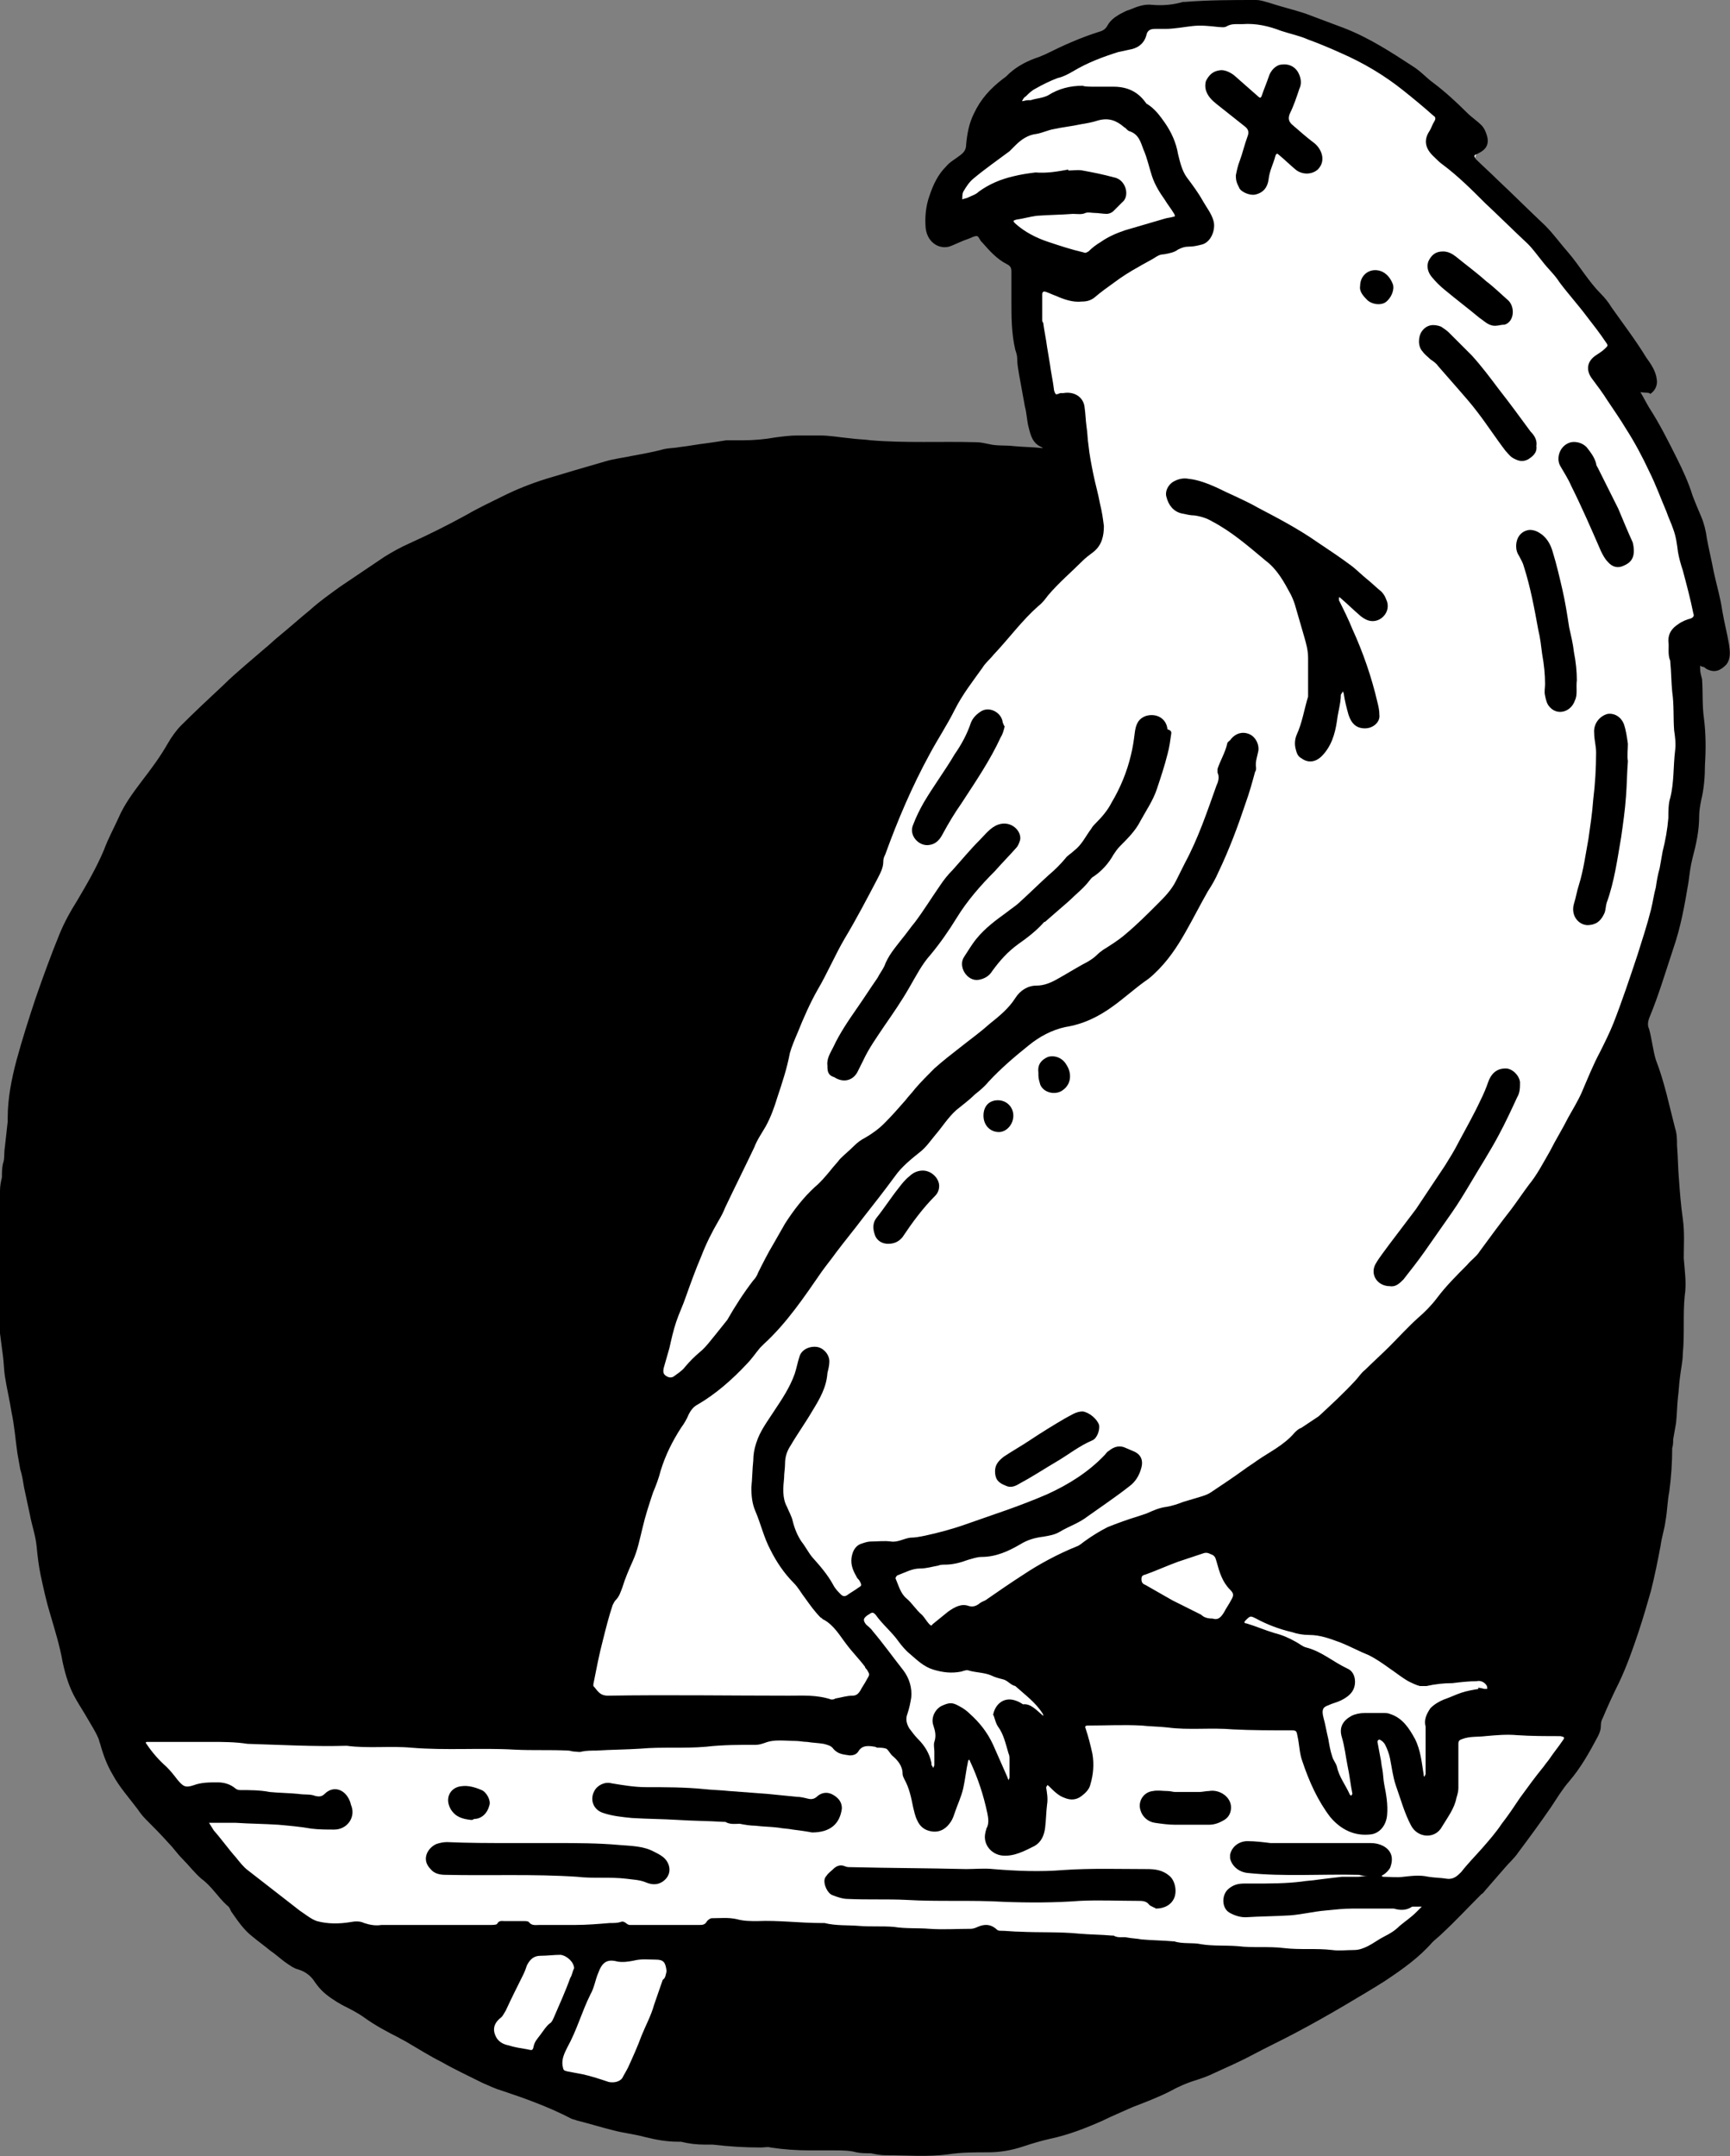 <?xml version="1.0" encoding="utf-8"?>
<!-- Generator: Adobe Illustrator 28.0.0, SVG Export Plug-In . SVG Version: 6.00 Build 0)  -->
<svg version="1.1" id="Layer_1" xmlns="http://www.w3.org/2000/svg" xmlns:xlink="http://www.w3.org/1999/xlink" x="0px" y="0px"
	 viewBox="0 0 179.6 223.8" style="enable-background:new 0 0 179.6 223.8;" xml:space="preserve">
<rect x="0" y="0" width="179.6" height="223.8" fill="#808080" stroke="none"/>
<style type="text/css">
	.st0{fill:#FFFFFF;}
</style>
<g>
	<g id="A13aRg_00000098181714207879909720000012674423816006437760_">
		<path class="st0" d="M95.6,221.5c-0.5,0-0.9,0-1.4,0s-1,0-1.5,0c-0.3,0-0.6,0-0.9,0l0,0c-0.2,0-0.4,0-0.7-0.1H91
			c-0.2,0-0.3,0-0.5-0.1c-0.2,0-0.4,0-0.6,0c-0.3,0-0.5,0-0.7-0.1c-0.8-0.2-1.6-0.2-2.3-0.2h-0.2c-0.4,0-0.8,0-1.3,0s-0.9,0-1.4,0
			h-0.4c-1.2,0-2.3-0.1-3.3-0.3l-0.5-0.1h-0.9c-0.2,0-0.4,0-0.5,0c-1.3,0-2.6-0.1-4.1-0.3H74h-0.8c-0.6,0-1.3-0.1-1.9-0.2l-0.5-0.1
			h-0.6c-1,0-1.9-0.2-2.9-0.5c-0.5-0.1-1.1-0.2-1.7-0.4c-0.6-0.1-1.1-0.2-1.6-0.4c-0.9-0.2-1.7-0.5-2.6-0.7l-1.1-0.3
			c-0.1,0-0.1,0-0.2-0.1c-2.3-1.2-4.8-2.1-7.2-2.9l-0.2-0.1c-0.6-0.2-1.2-0.5-1.7-0.7l-1.3-0.6c-1-0.5-2-1-3-1.5
			c-0.8-0.4-1.5-0.8-2.2-1.3c-0.4-0.2-0.8-0.5-1.2-0.7c-0.2-0.1-0.4-0.2-0.6-0.3l-0.4-0.2c-1.3-0.7-2.4-1.2-3.4-2
			c-0.6-0.4-1.2-0.8-1.8-1.1c-0.2-0.1-0.5-0.2-0.7-0.4c-0.7-0.4-1.3-0.7-1.6-1.1c-0.2-0.2-0.4-0.5-0.6-0.7l-1.1-1.5l-1.8-0.5
			c-0.1,0-0.3-0.2-0.5-0.3c-0.4-0.3-0.7-0.6-1.1-0.9l-0.5-0.4l-0.6-0.5c-0.4-0.3-0.8-0.6-1.2-1c-0.8-0.7-1.4-1.5-1.8-2.2l-0.3-0.6
			l-0.5-0.5c-0.3-0.3-0.6-0.6-0.8-0.9c-0.5-0.6-1.1-1.3-1.8-1.9c-0.4-0.3-0.8-0.8-1.2-1.2c-0.2-0.2-0.4-0.4-0.5-0.6
			c-0.2-0.3-0.5-0.5-0.7-0.8c-0.3-0.3-0.5-0.6-0.7-0.8c-0.4-0.4-1.2-1.3-1.2-1.3c-0.4-0.4-0.8-0.8-1.2-1.3c-0.3-0.3-0.5-0.6-0.7-0.9
			l-0.5-0.6c-0.7-0.9-1.4-1.8-2-2.8c-0.4-0.8-0.8-1.7-1.1-2.8l-0.2-0.6l-0.2-0.5c-0.3-0.6-0.7-1.2-1-1.9c-0.4-0.6-0.7-1.3-1.2-1.9
			l-0.1-0.1c-0.6-1-0.9-2.3-1.1-3.3c-0.4-1.8-0.8-3.5-1.4-5.1c-0.4-1.1-0.7-2.3-0.9-3.8c-0.1-0.6-0.2-1.3-0.3-2l-0.1-0.8
			c-0.1-0.9-0.3-1.8-0.5-2.6c-0.1-0.3-0.2-0.6-0.2-0.9l-0.2-1c-0.1-0.6-0.3-1.2-0.4-1.8c-0.1-0.4-0.2-0.8-0.2-1.2l-0.1-0.7
			c0-0.2-0.1-0.4-0.1-0.6c-0.1-0.3-0.1-0.6-0.2-1c-0.1-0.6-0.2-1.2-0.2-1.8c-0.1-0.8-0.2-1.6-0.3-2.4c-0.1-0.6-0.2-1.3-0.3-2
			c-0.1-0.6-0.2-1.2-0.3-1.8c-0.1-0.4-0.1-0.8-0.1-1.1c0-0.4-0.1-0.7-0.1-1c-0.1-0.4-0.1-0.9-0.2-1.3c-0.1-0.4-0.1-0.7-0.1-1
			c0-0.1,0-0.2,0-0.4v-2.4c0-3.9,0-7.8,0-11.8c0-0.2,0-0.4,0.1-0.7c0-0.2,0.1-0.4,0.1-0.6c0-0.2,0-0.4,0-0.6c0-0.2,0-0.3,0-0.4
			l0.1-0.3V120c0-0.2,0.1-0.7,0.1-1c0-0.2,0-0.3,0-0.5l0.4-2.9v-0.5c0-1.5,0.3-3.3,0.9-5.4c0.6-2.1,1.3-4.3,2-6.4
			c0.8-2.3,1.6-4.6,2.5-6.6c0.4-0.9,0.9-1.8,1.5-2.8l0.6-1.1c0.9-1.5,1.8-3.1,2.4-4.8c0.3-0.8,0.7-1.6,1.1-2.4l0.3-0.7
			c0.5-1.2,1.3-2.2,2.2-3.4c1.1-1.4,2-2.8,2.8-4.1c0.4-0.7,0.8-1.2,1.2-1.6c1.1-1.1,2.3-2.3,3.4-3.3l0.9-0.8c0.8-0.7,1.5-1.4,2.1-2
			c0.4-0.4,0.8-0.7,1.2-1c0,0,0.6-0.5,0.9-0.7c0.2-0.2,0.4-0.4,0.7-0.6c0.3-0.3,0.6-0.5,0.8-0.7c0.4-0.3,0.8-0.7,1.2-1
			c0.7-0.6,1.4-1.1,2-1.7c1-0.8,1.9-1.6,2.9-2.2c0.6-0.4,1.3-0.9,1.9-1.3c0.9-0.6,1.8-1.2,2.7-1.8c0.7-0.5,1.5-0.9,2.3-1.2
			c2.1-0.9,4.2-2,6.2-3.1c0.7-0.4,1.5-0.8,2.3-1.2c0.5-0.2,0.9-0.4,1.3-0.6c1.3-0.7,2.7-1.2,4.2-1.7l1.5-0.5c1.5-0.5,3-0.9,4.5-1.3
			c0.6-0.2,1.2-0.3,1.8-0.4h0.1c0.3-0.1,0.6-0.1,0.9-0.2l1.1-0.2c0.8-0.2,1.5-0.3,2.3-0.4c0.3-0.1,0.6-0.1,0.9-0.1
			c0.3,0,0.5-0.1,0.7-0.1l3.2-0.5c0.5-0.1,1-0.1,1.5-0.2c0.2,0,0.4,0,0.6,0c0.2,0,0.4,0,0.7,0h0.6c1,0,2.1-0.1,3.5-0.4
			c0.6-0.1,1.3-0.1,2-0.2c0.3,0,0.6,0,0.9,0H86c0.9,0,1.9,0.1,2.8,0.3c0.6,0.1,1.1,0.1,1.6,0.2c0.2,0,0.4,0,0.7,0.1
			c1.8,0.2,3.5,0.2,4.8,0.2c0.7,0,1.4,0,2.2,0h0.1c0.7,0,1.3,0,2,0s1.4,0,1.9,0s0.7,0.1,0.9,0.1l7.3,1.9l-1.1-7.5
			c0-0.2,0-0.3-0.1-0.5c-0.1-0.6-0.2-1.1-0.3-1.6c-0.1-0.6-0.2-1.2-0.3-1.8c-0.1-0.3-0.1-0.6-0.1-0.9c0,0-0.1-0.5-0.1-0.7
			c-0.1-0.4-0.1-0.8-0.2-1.1c-0.3-1.4-0.3-3-0.3-4.5v-1.9v-2.5l-1.9-1.5c-0.2-0.2-0.5-0.4-0.8-0.7l-2.4-2.4l-3.1,1.3
			c-0.2,0.1-0.4,0.2-0.5,0.2c0,0-0.1-0.1-0.1-0.3c-0.1-1,0-1.9,0.3-2.7c0.3-0.9,0.7-1.7,1.3-2.4c0.1-0.2,0.3-0.3,0.6-0.5L103,16
			l0.3-2.1c0.1-0.8,0.3-1.5,0.6-2.1c0.5-1.1,1.2-2,2.4-2.9c0.2-0.1,0.3-0.3,0.5-0.4c0.1-0.1,0.2-0.2,0.3-0.2c0.7-0.6,1.5-1,2.5-1.4
			l0.2-0.1l0.2-0.1c0.1-0.1,0.3-0.1,0.4-0.2l0.1-0.1c1.6-0.9,3.2-1.5,4.7-2l1.5-0.5l1-1.2c0.1-0.1,0.2-0.2,0.4-0.3
			c0.2-0.1,0.4-0.2,0.5-0.3c0.2-0.1,0.3-0.2,0.5-0.2c0.6-0.2,1-0.4,1.5-0.4c0.4,0,0.7,0,1,0c1.1,0,1.9-0.1,2.7-0.4l0,0
			c2-0.1,3.7-0.2,5.3-0.2c0.6,0,1.3,0,1.9,0c0.3,0,0.6,0.1,1,0.2l0.5,0.1c1,0.3,2.1,0.6,3.1,1c1.3,0.4,2.5,1,3.7,1.5l0.2,0.1
			c2.4,1,4.6,2.4,6.9,3.9c0.3,0.2,0.7,0.5,1.1,0.8c0.4,0.3,0.7,0.6,1,0.8c1.2,0.9,2.4,2,3.3,2.9c0.2,0.2,0.5,0.4,0.8,0.7
			c0.2,0.2,0.5,0.4,0.6,0.6s0.2,0.3,0.2,0.4l-0.9,2.9l2.5,2.4c0.6,0.6,1.3,1.2,1.9,1.8c1,1,2.1,2,3.2,3c0.5,0.4,0.9,1,1.3,1.5
			c0.3,0.4,0.6,0.8,0.9,1.1c0.5,0.5,0.9,1.2,1.4,1.8c0.6,0.9,1.3,1.8,2.1,2.6c0.2,0.2,0.5,0.6,0.7,1l1,1.3c0.9,1.3,1.9,2.7,2.8,4.1
			l0.1,0.2c0.4,0.6,0.6,0.9,0.7,1.2l-1.9,2.6l1.7,2.8c0.6,1,1.2,2.1,1.7,3.2l0.4,0.7c0.5,1,1.1,2.2,1.5,3.5c0.2,0.6,0.5,1.2,0.7,1.7
			l0.3,0.6c0.2,0.5,0.4,1.1,0.5,1.9c0.1,0.9,0.4,1.8,0.6,2.7c0.1,0.3,0.1,0.6,0.2,0.9c0.1,0.4,0.2,0.8,0.3,1.2v0.1
			c0.2,0.9,0.4,1.7,0.6,2.6c0.1,0.7,0.2,1.4,0.4,2c0.1,0.5,0.2,1,0.3,1.5c0,0.2,0.1,0.5,0.1,0.7c-0.1,0.1-0.1,0.1-0.1,0.1L176,69
			l0.1,3.2c0,0.6,0.1,1.4,0.2,2.1c0.2,1.4,0.1,2.7,0.1,4.2v0.4c0,0.8-0.1,2.1-0.4,3.3c-0.2,0.7-0.3,1.4-0.3,2c0,1.3-0.2,2.6-0.6,4
			c-0.2,0.6-0.3,1.3-0.3,1.9c0,0.3-0.1,0.5-0.1,0.7c-0.4,2.6-0.9,4.7-1.5,6.7l-0.5,1.6c-0.5,1.7-1.1,3.4-1.8,4.9l-0.6,1.5l0.3,1.5
			c0.1,0.3,0.1,0.6,0.2,0.8c0.1,0.7,0.3,1.5,0.5,2.3c0.6,1.7,1.1,3.5,1.5,5.2c0.1,0.6,0.3,1.2,0.5,1.8c0.1,0.4,0.1,0.9,0.2,1.4
			c0,0.5,0.1,1,0.1,1.4c0,0.8,0.1,1.5,0.1,2.2c0.1,0.5,0.1,1.1,0.1,1.6v0.1c0.1,0.8,0.1,1.6,0.2,2.4c0.1,0.8,0.1,1.6,0.1,2.4
			c0,0.6,0,1.1,0,1.6c0,0.4,0,0.9,0.1,1.3c0.1,0.8,0.1,1.6,0.1,2.4c-0.1,1.2-0.1,2.4-0.1,3.5c0,0.9,0,1.7,0,2.5
			c0,0.4-0.1,0.9-0.2,1.4v0.1c0,0.3-0.1,0.6-0.1,0.9c-0.1,0.7-0.1,1.4-0.2,2c0,0.4-0.1,0.7-0.1,1c0,0.5-0.1,1-0.1,1.6
			c0,0.3-0.1,0.6-0.1,0.8v0.1c0,0.2-0.1,0.4-0.1,0.7c0,0.2-0.1,0.6-0.1,1.1c0,1.5-0.1,2.9-0.3,4.2c-0.1,0.5-0.1,1-0.2,1.5
			s-0.1,1-0.2,1.5s-0.2,1-0.3,1.5c-0.1,0.3-0.1,0.6-0.2,0.9c-0.1,0.5-0.2,1-0.3,1.5c-0.2,1-0.4,2.1-0.7,3.1
			c-0.3,1.3-0.7,2.6-1.1,3.8l-0.1,0.3c-0.6,1.8-1.2,3.4-1.9,4.9c-0.5,1.1-1,2.2-1.5,3.3l-0.5,1.1l-0.1,0.9c0,0.1-0.1,0.2-0.1,0.3
			c-0.7,1.4-1.6,3-2.8,4.4c-0.5,0.6-1,1.3-1.4,1.9c-0.2,0.3-0.4,0.6-0.6,0.9l-0.7,0.9c-0.9,1.2-1.8,2.5-2.7,3.7
			c-0.2,0.3-0.5,0.6-0.8,0.9c0,0-0.4,0.4-0.5,0.6l-2,2.3c-0.1,0.1-0.1,0.1-0.2,0.2l-1.3,1.3c-1,1-2,2-2.9,2.9
			c-0.1,0.1-0.2,0.2-0.3,0.2c-0.1,0.1-0.2,0.2-0.3,0.2l-0.3,0.3l-0.3,0.3c-1.3,1.5-2.9,2.6-4.5,3.6c-1.4,0.9-2.8,1.7-4.2,2.5h-0.1
			c-1.5,0.9-3.2,1.9-4.9,2.8c-1.2,0.7-2.5,1.3-3.8,1.9l-0.7,0.3c-1.3,0.7-2.7,1.3-4,1.9c-0.5,0.2-1.1,0.4-1.5,0.6
			c-1.1,0.3-2.1,0.8-3.1,1.3c-0.8,0.4-1.6,0.7-2.4,1.1c-0.4,0.2-0.9,0.4-1.3,0.6c-1,0.4-2.1,0.9-3.2,1.4c-1.8,0.8-3.4,1.4-5.1,1.8
			c-1.1,0.2-2.1,0.5-2.9,0.8c-0.8,0.2-1.9,0.5-3.1,0.5c-1.4,0-2.9,0-4.4,0.2C97.5,221.5,96.7,221.5,95.6,221.5z"/>
	</g>
	<g id="A13aRg_00000026125064077670343410000014773953822475973822_">
		<g>
			<path d="M170.3,40.7c0.3,0.5,0.6,1.1,0.9,1.6c1.1,1.7,2,3.5,2.9,5.3c0.6,1.2,1.2,2.5,1.6,3.8c0.3,0.8,0.6,1.5,0.9,2.2
				s0.5,1.5,0.6,2.3c0.2,1.1,0.5,2.3,0.7,3.4c0.3,1.4,0.7,2.7,0.9,4.1c0.2,1.2,0.5,2.3,0.7,3.5c0.1,0.7,0.2,1.5-0.3,2.1
				c-0.6,0.6-1.2,0.9-2.1,0.4c-0.1-0.1-0.2-0.2-0.4-0.2c-0.1,0-0.1-0.1-0.2-0.1c0,0.1,0,0.2,0,0.3c0,0.4,0.1,0.7,0.2,1.1
				c0.1,1.4,0,2.7,0.2,4.1c0.2,1.6,0.2,3.2,0.1,4.8c0,1.2-0.1,2.5-0.4,3.7c-0.1,0.5-0.2,1.1-0.2,1.6c0,1.5-0.3,2.9-0.7,4.4
				c-0.2,0.8-0.3,1.6-0.4,2.4c-0.4,2.4-0.8,4.7-1.6,7c-0.8,2.4-1.5,4.8-2.5,7.2c-0.1,0.3-0.2,0.7,0,1.1c0.3,1.1,0.4,2.2,0.7,3.2
				c0.9,2.3,1.4,4.8,2,7.1c0.2,0.6,0.2,1.2,0.2,1.8c0.1,1.2,0.1,2.4,0.2,3.5c0.1,1.4,0.2,2.7,0.4,4.1c0.2,1.4,0.1,2.8,0.1,4.1
				c0.1,1.3,0.3,2.6,0.1,3.9c-0.2,2,0,4-0.2,6c0,0.8-0.2,1.6-0.3,2.5c-0.1,0.7-0.1,1.3-0.2,2c-0.1,0.9-0.1,1.8-0.2,2.7
				c-0.1,0.6-0.2,1.1-0.3,1.7c0,0.3,0,0.6-0.1,0.9c0,1.5-0.1,3-0.3,4.5c-0.2,1-0.2,2-0.4,3.1c-0.1,0.8-0.4,1.7-0.5,2.5
				c-0.3,1.6-0.6,3.1-1,4.7c-0.4,1.4-0.8,2.8-1.3,4.3c-0.6,1.8-1.2,3.5-2,5.2c-0.6,1.2-1.2,2.5-1.7,3.7c-0.1,0.2-0.2,0.4-0.2,0.7
				c0,0.5-0.1,0.8-0.3,1.2c-0.9,1.7-1.8,3.3-3,4.7c-0.7,0.8-1.3,1.8-1.9,2.7c-1.1,1.6-2.2,3.1-3.4,4.7c-0.4,0.6-0.9,1-1.4,1.6
				c-0.7,0.8-1.3,1.5-2,2.3c-0.1,0.1-0.2,0.3-0.4,0.4c-1.4,1.4-2.7,2.8-4.1,4.1c-0.3,0.3-0.7,0.6-1,0.9c-1.4,1.6-3.1,2.8-4.9,4
				c-1.4,0.9-2.8,1.7-4.3,2.6c-1.7,1-3.3,1.9-5,2.8c-1.5,0.8-3,1.5-4.5,2.3c-1.3,0.7-2.7,1.3-4,1.9c-0.6,0.3-1.2,0.5-1.8,0.7
				c-1,0.3-1.9,0.7-2.8,1.2c-1.2,0.6-2.5,1.1-3.8,1.6c-1.1,0.5-2.1,0.9-3.1,1.4c-1.8,0.8-3.6,1.5-5.5,1.9c-0.9,0.2-1.9,0.5-2.8,0.8
				c-1.2,0.4-2.4,0.6-3.6,0.6c-1.4,0-2.8,0-4.1,0.2c-2.2,0.3-4.4,0.1-6.6,0.1c-0.5,0-1-0.1-1.5-0.2c-0.5,0-1,0-1.5-0.1
				c-0.7-0.2-1.5-0.2-2.2-0.2c-0.9,0-1.7,0-2.6,0c-1.4,0-2.8-0.1-4.1-0.3c-0.3-0.1-0.6,0-1,0c-1.7,0-3.3-0.1-5-0.3
				c-0.3,0-0.5,0-0.8,0c-0.9,0-1.7-0.1-2.5-0.3c-0.1,0-0.2,0-0.3,0c-1.2,0-2.3-0.2-3.5-0.5c-1.1-0.3-2.2-0.4-3.3-0.7
				c-1.2-0.3-2.5-0.7-3.7-1c-0.2-0.1-0.4-0.1-0.6-0.2c-2.3-1.2-4.8-2.1-7.2-2.9c-0.7-0.2-1.3-0.5-2-0.8c-1.4-0.7-2.9-1.4-4.3-2.2
				c-1.2-0.6-2.3-1.3-3.5-2c-0.3-0.2-0.6-0.3-0.9-0.5c-1.2-0.6-2.5-1.3-3.6-2.1c-0.7-0.5-1.5-0.9-2.3-1.3c-0.7-0.4-1.5-0.9-2.1-1.5
				c-0.3-0.3-0.6-0.7-0.8-1c-0.4-0.6-1-1-1.7-1.2c-0.4-0.1-0.8-0.4-1.1-0.6c-0.6-0.4-1.1-0.9-1.7-1.3c-0.6-0.5-1.3-1-1.9-1.5
				c-0.9-0.7-1.5-1.6-2.2-2.6c-0.1-0.2-0.2-0.5-0.4-0.6c-1-0.9-1.6-2-2.7-2.8c-0.7-0.6-1.3-1.4-2-2.1c-0.5-0.5-0.9-1.1-1.4-1.6
				c-0.8-0.9-1.6-1.7-2.4-2.5c-0.3-0.3-0.6-0.7-0.8-1c-0.9-1.2-1.9-2.3-2.6-3.6c-0.6-1-1-2.1-1.3-3.2c-0.1-0.2-0.1-0.4-0.2-0.6
				c-0.3-0.7-0.7-1.3-1.1-2c-0.4-0.7-0.8-1.3-1.2-2c-0.7-1.2-1.1-2.5-1.4-3.9c-0.3-1.7-0.8-3.3-1.3-5c-0.4-1.3-0.7-2.7-1-4.1
				c-0.2-1-0.3-1.9-0.4-2.9c-0.1-1.1-0.5-2.2-0.7-3.3c-0.2-0.9-0.4-1.9-0.6-2.8c-0.1-0.6-0.2-1.3-0.4-1.9c-0.1-0.6-0.2-1.1-0.3-1.7
				c-0.2-1.4-0.3-2.8-0.6-4.2c-0.2-1.3-0.5-2.5-0.7-3.8c-0.1-0.7-0.1-1.4-0.2-2.1c-0.1-0.8-0.2-1.5-0.3-2.3c0-0.2,0-0.5,0-0.7
				c0-4.7,0-9.4,0-14.1c0-0.5,0.1-1,0.2-1.4c0-0.5,0-0.9,0.1-1.4c0.2-0.5,0.1-1.1,0.2-1.7c0.1-0.9,0.2-1.8,0.3-2.7
				c0-0.1,0-0.3,0-0.4c0-2,0.4-4,0.9-5.9c0.6-2.2,1.3-4.4,2-6.5c0.8-2.3,1.6-4.5,2.5-6.7c0.5-1.2,1.1-2.3,1.8-3.4
				c1-1.7,2-3.4,2.8-5.3c0.4-1.1,1-2.2,1.5-3.3c0.6-1.4,1.5-2.6,2.4-3.8c1-1.3,1.9-2.5,2.7-3.9c0.4-0.7,0.9-1.4,1.4-1.9
				c1.4-1.4,2.9-2.8,4.4-4.2c0.7-0.7,1.4-1.3,2.2-2c0.7-0.6,1.4-1.2,2.1-1.8c0.5-0.4,1-0.9,1.5-1.3c1.1-0.9,2.1-1.8,3.2-2.7
				c1-0.9,2-1.6,3.1-2.4c1.5-1,3.1-2.1,4.6-3.1c0.8-0.5,1.7-1,2.6-1.4c2-0.9,4-1.9,6-3c1.2-0.7,2.5-1.3,3.7-1.9
				c1.4-0.7,2.9-1.3,4.5-1.8c2-0.6,4-1.2,6.1-1.8c1-0.3,2-0.4,2.9-0.6c1.1-0.2,2.2-0.4,3.3-0.7c0.5-0.1,1.1-0.1,1.6-0.2
				c0.9-0.1,1.9-0.3,2.8-0.4c0.7-0.1,1.4-0.2,2-0.3c0.6,0,1.2,0,1.7,0c1.2,0,2.3-0.1,3.4-0.3c0.8-0.1,1.5-0.2,2.3-0.2s1.6,0,2.3,0
				c1.1,0,2.1,0.2,3.2,0.3c0.7,0.1,1.4,0.1,2.1,0.2c3.6,0.3,7.3,0.1,10.9,0.2c0.5,0,0.9,0.1,1.4,0.2c0.8,0.2,1.7,0.1,2.5,0.2
				c1,0.1,2,0.1,2.9,0.2c0.1,0,0.2,0,0.2,0c-0.1,0-0.1-0.1-0.2-0.1c-0.9-0.4-1.1-1.2-1.3-2c-0.2-0.7-0.2-1.5-0.4-2.2
				c-0.2-1.1-0.4-2.2-0.6-3.3c-0.1-0.6-0.2-1.1-0.2-1.7c0-0.3-0.1-0.6-0.2-0.9c-0.4-1.7-0.4-3.4-0.4-5.1c0-1,0-2,0-3
				c0-0.4-0.1-0.6-0.5-0.8c-1-0.5-1.8-1.4-2.5-2.2l-0.1-0.1c-0.2-0.2-0.3-0.6-0.5-0.6c-0.3,0-0.6,0.2-0.9,0.3
				c-0.6,0.2-1.2,0.5-1.7,0.7c-1.1,0.5-2.5-0.2-2.7-1.8c-0.1-1.1,0-2.3,0.4-3.4c0.4-1.2,0.9-2.2,1.7-3c0.4-0.5,1-0.8,1.5-1.2
				c0.4-0.3,0.6-0.6,0.6-1.1c0.1-1.1,0.3-2.2,0.8-3.2c0.7-1.5,1.7-2.6,3-3.6c0.3-0.2,0.5-0.4,0.7-0.6c0.9-0.8,1.9-1.3,3.1-1.7
				c0.2-0.1,0.5-0.2,0.7-0.3c1.8-0.9,3.6-1.7,5.5-2.3c0.4-0.1,0.7-0.3,0.9-0.7c0.3-0.5,0.7-0.8,1.2-1.1c0.4-0.2,0.7-0.4,1.1-0.5
				c0.7-0.3,1.5-0.6,2.3-0.5c1.1,0.1,2.2,0,3.2-0.3c0.1,0,0.1,0,0.2,0c2.5-0.2,4.9-0.2,7.4-0.2c0.5,0,1,0.2,1.4,0.3
				c1.2,0.4,2.5,0.7,3.7,1.1c1.3,0.5,2.7,1,4,1.5c2.6,1,4.9,2.5,7.2,4c0.8,0.5,1.4,1.2,2.1,1.7c1.2,0.9,2.4,2,3.5,3.1
				c0.5,0.5,1,0.8,1.5,1.3c0.3,0.3,0.5,0.8,0.6,1.2c0.2,0.9-0.2,1.4-1.1,1.8c-0.3,0.1-0.3,0.2-0.1,0.5c0.7,0.7,1.5,1.4,2.2,2.1
				c1.7,1.6,3.3,3.2,5,4.8c0.9,0.9,1.6,1.9,2.4,2.8c1.2,1.4,2.1,3,3.4,4.3c0.4,0.4,0.8,0.9,1.1,1.4c1.2,1.7,2.5,3.4,3.6,5.2
				c0.5,0.7,1,1.4,1.1,2.3c0.1,0.6-0.2,1.2-0.7,1.5C171.3,40.7,170.8,40.8,170.3,40.7c0,0-0.1,0-0.1-0.1
				C170.2,40.7,170.3,40.7,170.3,40.7z M108.3,178.1L108.3,178.1C108.4,178.1,108.4,178.1,108.3,178.1c0-0.1,0-0.2-0.1-0.3
				c-0.7-1.1-1.8-1.9-2.8-2.8c-0.5-0.1-0.8-0.6-1.3-0.7c-0.4-0.1-0.8-0.2-1.2-0.4c-0.7-0.3-1.6-0.3-2.3-0.5c-0.2-0.1-0.5,0-0.8,0.1
				c-1,0.2-1.9,0.1-2.9-0.2s-1.7-1-2.4-1.6c-0.5-0.4-0.9-0.9-1.2-1.3c-0.7-1-1.7-1.8-2.4-2.8c-0.2-0.2-0.3-0.3-0.6-0.1
				c-0.1,0.1-0.2,0.1-0.3,0.2c-0.4,0.3-0.4,0.5-0.1,0.9c0.2,0.2,0.5,0.4,0.7,0.7c1.1,1.3,2.1,2.7,3.2,4.1c0.6,0.8,0.9,1.8,0.8,2.8
				c-0.1,0.6-0.2,1.1-0.4,1.7c-0.2,0.5-0.1,1,0.2,1.5c0.3,0.4,0.6,0.8,0.9,1.1c0.7,0.7,1.2,1.5,1.4,2.5c0,0.1,0,0.1,0,0.2
				c0.1,0.1,0.1,0.2,0.2,0.3c0-0.1,0.1-0.2,0.1-0.3c0-0.5,0-0.9,0-1.4c0-0.3-0.1-0.7,0-1c0.2-0.6,0.1-1.1-0.1-1.7
				c-0.3-0.8,0.2-1.8,1-2.1c0.7-0.3,1-0.3,1.7,0.1c0.4,0.2,0.8,0.5,1.1,0.8c1,0.9,1.8,1.9,2.4,3.2c0.5,1.1,1,2.3,1.5,3.4
				c0,0.1,0.1,0.2,0.1,0.3c0-0.1,0.1-0.2,0.1-0.3c0-0.6,0-1.3,0-1.9c0-0.2,0-0.4-0.1-0.6c-0.3-1-0.5-2-1.1-2.8
				c-0.2-0.3-0.3-0.7-0.4-1c0-0.1-0.1-0.2-0.1-0.2c0.2-1.1,1.1-1.9,2.3-1.5c0.3,0.1,0.5,0.2,0.8,0.4
				C107,176.8,107.6,177.5,108.3,178.1z M113.7,9L113.7,9c0.6,0,1.3,0,1.9,0c1.4,0,2.5,0.5,3.3,1.6c0.1,0.1,0.1,0.2,0.2,0.2
				c0.8,0.5,1.3,1.2,1.8,1.9c0.7,1,1.2,2.1,1.4,3.3c0.2,0.8,0.4,1.7,0.9,2.4c0.6,0.8,1.2,1.6,1.7,2.5c0.4,0.7,0.9,1.3,1.1,2.1
				c0.2,0.9-0.3,2.2-1.3,2.4c-0.4,0.1-0.8,0.2-1.3,0.2c-0.4,0-0.7,0.1-1.1,0.3c-0.4,0.3-0.9,0.4-1.5,0.5c-0.4,0-0.7,0.2-1,0.4
				c-0.5,0.3-1.1,0.6-1.6,0.9c-0.9,0.5-1.7,1-2.5,1.6c-0.7,0.5-1.4,1-2.1,1.6c-0.4,0.3-0.8,0.4-1.3,0.4c-0.9,0.1-1.8-0.2-2.7-0.6
				c-0.3-0.1-0.7-0.3-1-0.4s-0.4,0-0.4,0.3c0,0.9,0,1.7,0,2.6c0,0.1,0,0.2,0.1,0.3c0.1,0.8,0.3,1.7,0.4,2.5c0.1,0.6,0.2,1.2,0.3,1.8
				c0.1,0.8,0.3,1.7,0.4,2.5c0,0.2,0.1,0.5,0.2,0.6c0.1,0.1,0.4-0.1,0.5-0.1s0.2,0,0.3,0c1.1-0.2,2.1,0.4,2.2,1.5
				c0.1,0.7,0.1,1.3,0.2,2c0.1,0.6,0.1,1.3,0.2,1.9c0.1,1,0.3,2,0.5,3s0.5,2,0.7,3.1c0.2,0.8,0.3,1.5,0.4,2.3c0,1-0.2,2-1.1,2.7
				c-0.4,0.3-0.8,0.6-1.1,0.9c-1.2,1.2-2.5,2.3-3.6,3.6c-0.3,0.4-0.6,0.8-1,1.1c-1.7,1.5-3,3.3-4.6,5c-0.4,0.5-0.9,0.9-1.2,1.4
				c-1,1.4-2.1,2.8-2.9,4.4c-0.8,1.6-1.8,3.1-2.6,4.6c-1.8,3.3-3.3,6.8-4.6,10.4c-0.1,0.2-0.2,0.4-0.2,0.7c0,0.7-0.3,1.2-0.6,1.8
				c-1.1,2.1-2.2,4.2-3.4,6.2c-1,1.7-1.8,3.6-2.8,5.3c-0.8,1.4-1.5,3-2.1,4.5c-0.3,0.7-0.6,1.4-0.8,2.1c-0.3,1.6-0.8,3.1-1.3,4.6
				c-0.3,1-0.7,2.1-1.2,3c-0.4,0.7-0.9,1.4-1.2,2.2c-1,2.1-2,4.1-3,6.2c-0.2,0.5-0.4,0.9-0.7,1.4c-0.7,1.2-1.3,2.4-1.8,3.7
				c-0.6,1.4-1.1,2.8-1.6,4.2c-0.3,0.9-0.7,1.7-1,2.6c-0.3,0.9-0.5,1.8-0.7,2.7c-0.2,0.7-0.4,1.4-0.6,2.1c-0.1,0.5,0,0.7,0.4,0.9
				c0.2,0.1,0.4,0.1,0.6,0c0.4-0.3,0.9-0.6,1.2-1c0.5-0.6,1-1.1,1.6-1.6s1.1-1.2,1.6-1.8c0.4-0.5,0.8-1,1.2-1.5
				c0.8-1.4,1.7-2.8,2.7-4.1c0.2-0.2,0.4-0.5,0.5-0.8c0.5-1,1-2,1.6-3c0.4-0.7,0.8-1.4,1.2-2.1c0.9-1.4,1.9-2.7,3.1-3.8
				c0.6-0.5,1.1-1.1,1.6-1.7c0.3-0.4,0.7-0.8,1-1.2c0.5-0.5,1-0.9,1.5-1.4c0.3-0.3,0.7-0.6,1.1-0.8c0.7-0.4,1.4-0.9,2-1.5
				c0.8-0.8,1.5-1.6,2.2-2.4c0.3-0.4,0.7-0.8,1-1.2c0.6-0.7,1.3-1.4,2-2.1c0.9-0.8,1.8-1.5,2.7-2.2c1-0.8,2-1.5,3-2.4
				c1-0.8,2-1.6,2.7-2.7c0.5-0.8,1.3-1.3,2.2-1.3c0.8,0,1.5-0.3,2.2-0.7c0.9-0.5,1.7-1,2.6-1.5c0.6-0.3,1.1-0.6,1.6-1.1
				c0.2-0.2,0.4-0.3,0.5-0.4c0.8-0.5,1.6-1,2.3-1.6c1.2-1,2.3-2.1,3.4-3.2c0.7-0.7,1.4-1.4,1.9-2.4c0.3-0.6,0.6-1.2,0.9-1.8
				c1.4-2.6,2.3-5.3,3.3-8.1c0.2-0.4,0.3-0.9,0.1-1.3c0-0.1,0-0.3,0-0.4c0.3-0.9,0.8-1.7,1-2.6c0-0.2,0.3-0.3,0.4-0.5
				c0.5-0.6,1.2-0.8,1.9-0.5s1.1,1.2,0.9,1.9c-0.1,0.5-0.3,1-0.2,1.6c0,0.1,0,0.3-0.1,0.4c-0.3,1.1-0.6,2.2-1,3.3
				c-0.8,2.4-1.7,4.8-2.8,7.1c-0.3,0.7-0.7,1.4-1.1,2c-0.8,1.4-1.5,2.8-2.3,4.2c-0.9,1.6-1.9,3.1-3.3,4.4c-0.3,0.3-0.7,0.6-1,0.8
				c-1.1,0.8-2.1,1.7-3.2,2.5c-1.5,1.1-3.1,1.9-5,2.2c-1.4,0.3-2.7,1-3.8,1.9c-1.5,1.2-2.9,2.4-4.2,3.8c-0.4,0.5-0.9,0.9-1.4,1.3
				c-0.6,0.6-1.3,1.1-1.9,1.6c-0.9,0.8-1.5,1.8-2.2,2.6c-0.5,0.6-0.9,1.2-1.5,1.7c-1,0.8-2,1.6-2.7,2.6c-1.1,1.5-2.2,2.9-3.3,4.3
				c-0.9,1.2-1.9,2.4-2.8,3.6c-0.5,0.7-1,1.3-1.5,2c-1.8,2.6-3.6,5.3-6,7.5c-0.1,0.1-0.2,0.2-0.4,0.4c-0.5,0.6-0.9,1.2-1.4,1.7
				c-1.5,1.6-3.2,3.1-5.1,4.2c-0.4,0.2-0.7,0.6-0.9,1c-0.2,0.5-0.5,1-0.8,1.4c-0.9,1.4-1.6,2.8-2.1,4.4c-0.2,0.8-0.5,1.6-0.8,2.3
				c-0.4,1.2-0.8,2.4-1.1,3.7c-0.3,1.2-0.5,2.3-1,3.4c-0.4,0.9-0.8,1.8-1.1,2.8c-0.2,0.5-0.3,0.9-0.7,1.3c-0.1,0.1-0.2,0.3-0.3,0.5
				c-0.4,1.2-0.7,2.4-1,3.6c-0.4,1.5-0.7,3.1-1,4.6c0,0.1,0,0.2,0,0.2c0.4,0.4,0.6,1,1.5,1c6.3-0.1,12.5,0,18.8,0
				c1.5,0,2.9-0.1,4.4,0.4c0.1,0,0.3,0,0.4-0.1c0.6-0.1,1.2-0.3,1.8-0.3c0.4,0,0.6-0.2,0.8-0.5c0.2-0.4,0.5-0.8,0.7-1.2
				c0.3-0.5,0.3-0.5,0-1c-0.1-0.1-0.2-0.2-0.2-0.3c-0.6-0.8-1.3-1.5-1.9-2.3c-0.7-0.9-1.3-2-2.4-2.6c-0.1,0-0.2-0.2-0.3-0.2
				c-0.6-0.6-1.1-1.3-1.6-2c-0.4-0.5-0.7-1.1-1.2-1.6c-1-1-1.8-2.2-2.4-3.4c-0.7-1.3-1-2.7-1.6-4.1c-0.3-0.7-0.4-1.5-0.4-2.4
				c0.1-0.9,0.1-1.9,0.2-2.8c0-0.6,0.1-1.2,0.3-1.8c0.4-1.3,1.2-2.3,1.9-3.4c0.8-1.2,1.6-2.4,2.1-3.8c0.2-0.6,0.3-1.2,0.5-1.8
				c0.2-0.7,1-1.1,1.8-1c0.7,0.1,1.3,0.8,1.3,1.5c0,0.4-0.1,0.8-0.2,1.2c-0.1,1.5-0.8,2.7-1.6,4c-0.7,1.2-1.5,2.3-2.2,3.5
				c-0.4,0.6-0.6,1.2-0.6,1.9c0,0.5-0.1,1-0.1,1.5c-0.1,1-0.2,2.1,0.3,3c0.2,0.5,0.5,1,0.6,1.5c0.2,0.8,0.5,1.5,0.9,2.1
				c0.4,0.5,0.7,1.1,1.1,1.6c0.8,0.9,1.6,1.8,2.2,2.9c0.2,0.4,0.5,0.7,0.8,1c0.2,0.2,0.4,0.2,0.6,0.1c0.4-0.3,0.8-0.5,1.2-0.8
				c0.3-0.2,0.4-0.2,0.2-0.6c-0.1-0.2-0.2-0.3-0.3-0.4c-0.4-0.7-0.7-1.3-0.6-2.1c0.1-0.7,0.4-1.3,1.1-1.5c0.3-0.1,0.6-0.2,0.9-0.2
				c0.7,0,1.4-0.1,2.1,0c0.7,0.1,1.3-0.3,2-0.4c0.5,0,1-0.1,1.5-0.2c1.4-0.3,2.9-0.7,4.3-1.2c1.4-0.5,2.9-1,4.3-1.5
				c1.4-0.5,2.7-1,4.1-1.6c2.2-1,4.3-2.3,6-4.1c0.1-0.1,0.2-0.3,0.4-0.4c0.6-0.5,1.2-0.6,1.8-0.3c0.2,0.1,0.5,0.2,0.7,0.3
				c0.8,0.3,1.1,0.9,0.9,1.7c-0.2,0.8-0.6,1.5-1.3,2c-1.4,1.1-2.9,2.1-4.3,3.1c-0.9,0.7-1.9,1-2.9,1.6c-0.5,0.3-1.1,0.4-1.7,0.5
				c-0.8,0.1-1.6,0.3-2.4,0.8c-1.2,0.7-2.5,1.3-4,1.3c-0.5,0-1,0.2-1.4,0.3c-0.8,0.3-1.6,0.5-2.4,0.5c-0.2,0-0.5,0-0.7,0.1
				c-0.6,0.1-1.2,0.3-1.9,0.3c-0.8,0-1.5,0.4-2.3,0.7c-0.1,0-0.3,0.3-0.2,0.4c0.3,0.7,0.5,1.5,1.1,2s1,1.2,1.6,1.7
				c0.3,0.3,0.5,0.7,0.8,1c0.1,0.1,0.2,0.2,0.3,0c0.5-0.4,1.1-0.9,1.6-1.3c0.7-0.5,1.4-0.9,2.2-0.6c0.4,0.1,0.7,0,1-0.2
				c0.2-0.2,0.5-0.3,0.7-0.4c1.3-0.9,2.6-1.8,4-2.7c1.5-1,3.5-2.1,5.5-2.9c0.3-0.1,0.6-0.4,0.9-0.6c0.7-0.5,1.5-1,2.3-1.4
				c1-0.4,2.1-0.8,3.1-1.1c0.3-0.1,0.6-0.2,0.9-0.3c0.7-0.3,1.3-0.6,2.1-0.7c0.6-0.1,1.2-0.3,1.7-0.5c0.7-0.2,1.3-0.4,2-0.6
				c0.3-0.1,0.6-0.2,0.9-0.4c1.2-0.8,2.4-1.6,3.5-2.4c0.4-0.3,0.9-0.6,1.3-0.9c1.3-0.9,2.8-1.6,3.9-2.9c0.2-0.2,0.4-0.4,0.7-0.5
				c0.6-0.4,1.2-0.8,1.8-1.2c1.3-1.2,2.6-2.4,3.8-3.7c0.3-0.3,0.6-0.8,1-1.1c0.8-0.8,1.7-1.6,2.5-2.4c1-1,2-2.1,3-3
				c0.7-0.6,1.4-1.3,2-2.1c0.9-1.2,2-2.3,3.1-3.4c0.4-0.5,1-0.9,1.3-1.4c1.1-1.5,2.2-3,3.3-4.4c0.6-0.8,1.2-1.7,1.8-2.5
				c0.9-1.1,1.5-2.3,2.2-3.5c0.6-1.2,1.3-2.3,1.9-3.5c0.5-0.9,1-1.7,1.4-2.6c0.6-1.4,1.2-2.9,1.9-4.2c0.5-1,1-2,1.4-3
				c0.9-2.3,1.7-4.7,2.5-7.1c0.5-1.6,1-3.1,1.4-4.7c0.2-0.8,0.3-1.6,0.5-2.3c0.1-0.7,0.2-1.3,0.4-2c0.1-0.6,0.2-1.1,0.3-1.7
				c0.3-1.2,0.5-2.3,0.6-3.5c0-0.7,0-1.5,0.2-2.1c0.4-1.6,0.3-3.2,0.5-4.9c0.1-0.7,0-1.4-0.1-2.1c-0.1-1.3,0-2.6-0.2-4
				c-0.1-1-0.1-2.1-0.2-3.1v-0.1c-0.3-0.7-0.1-1.4-0.2-2.1c0-0.8,0.4-1.3,1-1.7c0.4-0.3,0.9-0.5,1.3-0.6c0.3-0.1,0.4-0.3,0.3-0.5
				c-0.3-1.5-0.7-3-1.1-4.5c-0.2-0.6-0.4-1.3-0.5-1.9c-0.1-0.8-0.2-1.6-0.5-2.4c-0.2-0.6-0.5-1.2-0.7-1.8c-0.6-1.4-1.1-2.8-1.8-4.2
				c-0.7-1.5-1.5-3-2.4-4.4c-0.6-1-1.3-2-1.9-2.9c-0.5-0.8-1.1-1.6-1.7-2.4c-0.6-0.9-0.4-1.8,0.6-2.4c0.3-0.2,0.6-0.4,0.8-0.6
				c0.3-0.3,0.4-0.3,0.1-0.7c-0.6-0.9-1.3-1.8-2-2.7c-0.9-1.2-1.9-2.3-2.8-3.5c-0.5-0.8-1.2-1.4-1.8-2.2c-0.5-0.6-0.9-1.2-1.5-1.8
				c-1.5-1.4-2.9-2.8-4.4-4.2c-1.4-1.4-2.8-2.8-4.4-4c-0.3-0.2-0.6-0.5-0.9-0.8c-1-0.9-1.1-1.8-0.5-2.7c0.2-0.3,0.3-0.7,0.5-1
				s0.1-0.5-0.1-0.6c-1-0.9-2.1-1.8-3.1-2.6c-2-1.6-4.2-2.9-6.5-3.9c-1.1-0.5-2.3-1-3.4-1.4c-0.9-0.4-1.9-0.6-2.8-0.9
				c-1.3-0.5-2.6-0.8-4-0.7c-0.2,0-0.3,0-0.5,0c-0.4,0-0.7,0-1.1,0.2c-0.3,0.2-0.6,0.1-0.9,0.1c-0.9-0.1-1.8-0.2-2.7-0.1
				S121.9,3,121,3c-0.4,0-0.8,0-1.1,0c-0.4,0-0.8,0.1-0.9,0.7c-0.2,0.7-0.7,1.2-1.5,1.4c-0.5,0.1-0.9,0.2-1.4,0.3
				c-1.6,0.5-3.2,1.1-4.7,2c-0.5,0.3-1.1,0.6-1.6,0.7c-0.8,0.3-1.6,0.7-2.3,1.1c-0.4,0.2-0.7,0.5-1,0.8c-0.2,0.1-0.3,0.3-0.4,0.5
				c0.2,0,0.4-0.1,0.6-0.1c0.1,0,0.2,0,0.3,0c0.6-0.2,1.2-0.2,1.8-0.5c1.1-0.7,2.3-1,3.6-1C112.6,9,113.2,9,113.7,9z M21.9,180.8
				c-2,0-3.9,0-5.9,0c-0.2,0-0.5,0-0.7,0s-0.2,0.1-0.1,0.2c0.6,0.9,1.3,1.7,2.1,2.4c0.4,0.4,0.8,0.9,1.1,1.3
				c0.6,0.7,0.8,0.9,1.7,0.6c0.8-0.3,1.6-0.3,2.5-0.3c0.7,0,1.3,0.2,1.8,0.6c0.1,0.1,0.3,0.2,0.5,0.2c1,0,2.1,0,3.1,0.2
				c1,0.1,2,0.1,3,0.2c0.6,0.1,1.2,0,1.7,0.2c0.4,0.1,0.7,0.1,1-0.2c0.9-0.9,2.1-0.5,2.6,0.7c0.1,0.2,0.1,0.4,0.2,0.6
				c0.4,1.2-0.5,2.4-1.8,2.4c-0.8,0-1.6,0-2.4-0.1c-1.1-0.2-2.3-0.3-3.4-0.4c-1.5-0.1-2.9-0.1-4.4-0.2c-0.6,0-1.3,0-1.9,0
				c-0.3,0-0.6,0-0.9,0c0.2,0.3,0.3,0.5,0.5,0.8c0.8,0.9,1.5,1.9,2.3,2.8c0.4,0.5,0.8,1,1.2,1.3c1.8,1.4,3.6,2.8,5.4,4.2
				c0.6,0.4,1.2,0.9,1.8,1.1c1.1,0.3,2.3,0.3,3.5,0.1c0.5-0.1,1-0.1,1.4,0.1c0.6,0.2,1.2,0.3,1.8,0.2c1.2,0,2.4,0,3.6,0
				c2.6,0,5.1,0,7.7,0c0.2,0,0.6,0,0.7-0.1c0.2-0.4,0.5-0.3,0.8-0.3c0.7,0,1.3,0,2,0c0.2,0,0.4,0,0.5,0.1c0.3,0.4,0.7,0.3,1.1,0.3
				c1.2,0,2.4,0,3.7,0c1.2,0,2.4-0.1,3.6-0.2c0.4,0,0.8,0,1.1-0.1c0.5-0.2,0.6,0.3,1,0.3c0.1,0,0.2,0,0.3,0c2.3,0,4.6,0,6.9,0
				c0.3,0,0.6,0,0.8-0.4c0.1-0.1,0.3-0.3,0.5-0.3c0.9,0,1.7-0.1,2.6,0.1c0.7,0.2,1.4,0.2,2.1,0.2c2.2-0.1,4.4,0.2,6.7,0.2
				c0.1,0,0.2,0,0.3,0c1.2,0.3,2.4,0.2,3.6,0.3c1.2,0.1,2.4,0,3.6,0.1c1.2,0.2,2.5,0.1,3.7,0.2c1.4,0.1,2.9,0,4.3,0
				c0.2,0,0.5-0.1,0.7-0.2c0.7-0.3,1.3-0.3,1.9,0.2c0.1,0.1,0.2,0.2,0.4,0.2c0.7,0,1.4,0.1,2.1,0.1c2,0.1,4.1,0,6.1,0.2
				c1.1,0.1,2.3,0.1,3.4,0.2c0.1,0,0.1,0,0.2,0c0.5,0.3,1,0.1,1.4,0.2c0.5,0.1,1,0.1,1.5,0.2c1.1,0.1,2.2,0.1,3.3,0.2h0.1
				c0.9,0.3,1.9,0.1,2.8,0.3c1.2,0.2,2.5,0.1,3.8,0.2c1.6,0.2,3.2,0,4.8,0.2c1.7,0.2,3.3,0,5,0.2c0.7,0.1,1.5,0,2.3,0
				c0.5,0,1-0.2,1.4-0.4c0.6-0.3,1.1-0.7,1.7-1c0.6-0.3,1.1-0.6,1.6-1.1c0.6-0.5,1.2-0.9,1.7-1.4c0.2-0.2,0.4-0.4,0.6-0.6
				c-0.3,0-0.6,0-0.9,0h-0.1c-0.6,0.4-1.2,0.4-1.9,0.2c-0.1,0-0.3,0-0.4,0c-1.3,0-2.6,0-3.9,0c-0.9,0-1.8,0.1-2.8,0.2
				c-1.2,0.1-2.4,0.4-3.6,0.5c-1.6,0.1-3.1,0.1-4.7,0.2c-0.6,0-1.2-0.2-1.7-0.5c-0.8-0.5-0.8-1.9,0-2.5c0.5-0.4,1-0.5,1.6-0.5
				c0.3,0,0.7,0,1,0c1.6,0,3.3,0,4.9-0.2c0.6-0.1,1.1-0.1,1.7-0.2c0.8-0.1,1.6-0.2,2.5-0.3c0.5,0,1.1,0,1.7,0c0.3,0,0.6-0.1,1-0.1
				c-0.3,0-0.6,0-0.9-0.1c-3.9-0.1-7.8,0.2-11.6-0.2c-0.9-0.1-1.6-0.7-1.8-1.5c0-0.1,0-0.3,0-0.4c0.2-0.9,1-1.4,1.8-1.4
				s1.6,0.1,2.4,0.2c3.5,0,6.9,0,10.4,0c0.5,0,0.9,0.1,1.3,0.3c0.9,0.5,1.1,1.3,0.7,2.3c-0.2,0.3-0.4,0.5-0.7,0.7
				c-0.1,0-0.1,0.1-0.2,0.1c0.1,0,0.1,0.1,0.2,0.1c0.7,0,1.4,0.1,2.1,0c0.9-0.1,1.7-0.2,2.6,0c0.6,0.1,1.3,0.1,1.9,0.2
				c0.7,0.1,1.1-0.3,1.5-0.7c0.7-0.9,1.5-1.7,2.2-2.5c0.7-0.8,1.4-1.6,2-2.5c0.7-0.9,1.3-1.8,1.9-2.7c0.8-1.1,1.6-2.2,2.5-3.3
				c0.2-0.3,0.4-0.5,0.6-0.8c0.4-0.6,0.9-1.2,1.3-1.8c0.3-0.4,0.2-0.4-0.2-0.5c-1.5,0-3,0-4.5-0.1c-1.1-0.1-2.2,0-3.3,0.1
				c-0.8,0.1-1.6,0-2.4,0.3c-0.3,0.1-0.4,0.2-0.4,0.5c0,1.5,0,3.1,0,4.6c0,0.3-0.1,0.7-0.2,1c-0.2,1.1-0.9,2-1.5,3
				c-0.7,1.3-2.5,1.2-3.2-0.1s-1.1-2.8-1.6-4.2c-0.3-0.9-0.4-1.8-0.6-2.8c-0.1-0.5-0.3-1-0.5-1.4c-0.1-0.2-0.3-0.4-0.5-0.5
				c-0.1-0.1-0.3,0-0.3,0.2c0.1,0.5,0.2,1.1,0.3,1.6c0.1,0.4,0.1,0.8,0.2,1.2c0.1,0.5,0.1,1.1,0.2,1.6c0.2,1,0.4,2.1,0.3,3.2
				c-0.1,1.1-0.8,1.9-1.7,2c-1.7,0.2-3.1-0.5-4.2-1.8c-1.3-1.7-2.2-3.7-2.9-5.8c-0.3-0.8-0.3-1.7-0.5-2.6c-0.1-0.5-0.1-0.6-0.6-0.6
				c-2.1,0-4.1,0-6.1-0.1c-2.3-0.2-4.6,0.1-6.8-0.2c-0.9-0.1-1.8-0.1-2.7-0.2c-1.9-0.1-3.7,0-5.6,0c-0.2,0-0.3,0.1-0.2,0.3
				c0.3,0.9,0.5,1.7,0.7,2.6c0.2,1.1,0.1,2.2-0.2,3.2c-0.1,0.5-0.5,0.9-0.9,1.2c-0.5,0.4-1.1,0.5-1.8,0.2c-0.6-0.2-1.1-0.7-1.6-1.2
				c-0.1-0.1-0.1-0.1-0.2-0.1c0,0.1-0.1,0.2-0.1,0.2c0.1,0.6,0.2,1.2,0.1,1.8c-0.1,0.8-0.1,1.6-0.2,2.4c-0.1,0.8-0.4,1.5-1.1,1.9
				c-1,0.5-2.1,1.1-3.3,1s-2.1-1.2-1.8-2.4c0-0.1,0.1-0.3,0.1-0.4c0.3-0.5,0.2-1.1,0.1-1.6c-0.4-1.9-1-3.7-1.8-5.4
				c0-0.1-0.1-0.1-0.1-0.2c0,0.1-0.1,0.1-0.1,0.2c-0.2,0.9-0.3,1.9-0.5,2.8c-0.2,0.9-0.6,1.7-0.9,2.6c-0.1,0.3-0.2,0.6-0.4,0.9
				c-0.4,0.6-1,1.1-1.9,1c-0.8-0.1-1.3-0.5-1.6-1.2c-0.2-0.4-0.3-0.9-0.4-1.3c-0.2-1-0.4-2-0.9-2.9c-0.1-0.2-0.2-0.4-0.2-0.6
				c0-0.8-0.5-1.4-1.1-1.9c-0.2-0.2-0.4-0.6-0.6-0.7c-0.3-0.1-0.6-0.1-0.9-0.1c-0.1,0-0.2-0.1-0.3-0.1c-0.6-0.1-1.3-0.2-1.7,0.5
				c-0.2,0.3-0.5,0.4-0.9,0.4c-0.6-0.1-1.2-0.1-1.7-0.7c-0.2-0.3-0.6-0.4-1-0.5c-0.6-0.1-1.1-0.1-1.7-0.2c-0.4,0-0.8-0.1-1.2-0.1
				c-1.1,0-2.2-0.2-3.2,0.2c-0.3,0.1-0.6,0.2-0.9,0.2c-1.7,0-3.5,0-5.2,0.2c-2.3,0.2-4.6,0-6.8,0.2c-1.5,0.1-3.1,0.1-4.6,0.2
				c-0.5,0-1,0-1.5,0.1c-0.2,0.1-0.5,0-0.8,0c-0.2,0-0.4-0.1-0.6-0.1c-1.9-0.1-3.7,0-5.6-0.1c-3.5-0.2-7.1,0.1-10.7-0.2
				c-2.2-0.2-4.5,0.1-6.7-0.2c-3.4,0.1-6.9-0.1-10.3-0.2C24.4,180.8,23.1,180.8,21.9,180.8z M110.9,17.6v0.1c0.5,0,1-0.1,1.5,0
				c1.1,0.2,2.1,0.4,3.2,0.7c0.6,0.1,1,0.5,1.2,1s0.2,1.2-0.3,1.6c-0.3,0.3-0.6,0.6-0.9,0.9c-0.2,0.2-0.5,0.3-0.7,0.3
				c-0.4,0-0.9-0.1-1.3-0.1c-0.3,0-0.6-0.1-0.9,0c-0.4,0.2-0.9,0.1-1.3,0.1c-1.3,0.1-2.5,0.1-3.8,0.2c-0.7,0.1-1.4,0.3-2.1,0.4
				c-0.3,0.1-0.4,0.1-0.1,0.4c1,0.9,2.2,1.5,3.4,1.9s2.4,0.8,3.7,1.1c0.2,0.1,0.3,0,0.5-0.1c0.4-0.4,0.8-0.7,1.3-1
				c0.7-0.5,1.6-0.9,2.5-1.2c1.4-0.4,2.7-0.8,4.1-1.2c0.3-0.1,0.6-0.1,0.9-0.2c0.2,0,0.2-0.1,0.1-0.3c-0.3-0.5-0.7-1-1-1.5
				c-0.5-0.7-1-1.5-1.3-2.4s-0.5-1.9-0.9-2.8c-0.3-0.8-0.5-1.6-1.5-1.9c-0.2-0.1-0.3-0.3-0.5-0.4c-0.8-0.7-1.6-1-2.7-0.7
				c-0.6,0.2-1.2,0.3-1.8,0.4c-0.9,0.2-1.9,0.3-2.8,0.5c-0.6,0.1-1.2,0.4-1.8,0.5c-0.9,0.1-1.6,0.6-2.2,1.2
				c-0.2,0.2-0.4,0.4-0.6,0.6c-1.2,0.9-2.5,1.8-3.7,2.8c-0.5,0.4-0.8,0.9-1.1,1.4c-0.1,0.2-0.1,0.5-0.1,0.8c0.2-0.1,0.4-0.1,0.6-0.2
				c0.4-0.2,0.8-0.3,1.1-0.6c1.1-0.8,2.3-1.3,3.6-1.6c0.8-0.2,1.5-0.3,2.3-0.4C108.7,18,109.8,17.8,110.9,17.6z M69.2,204.6
				c-0.1-0.9-0.3-1.2-1.1-1.2s-1.5-0.1-2.3,0.1c-0.5,0.1-1.1,0.2-1.7,0.1c-1.1-0.3-1.6,0.1-2,1.2c-0.3,0.7-0.4,1.5-0.8,2.2
				c-0.9,1.8-1.4,3.7-2.4,5.5c-0.3,0.6-0.6,1.2-0.5,1.9c0.1,0.5,0.1,0.5,0.5,0.6c0.5,0.1,1.1,0.2,1.6,0.3c0.9,0.2,1.8,0.5,2.7,0.8
				c0.5,0.1,1.1,0,1.4-0.4c0.2-0.4,0.4-0.7,0.6-1.1c0.5-1.1,1-2.2,1.4-3.3c0.4-1,1-2.1,1.3-3.2c0.3-0.9,0.6-1.7,0.9-2.6
				C69.1,205.3,69.1,205,69.2,204.6z M154.1,175.3c0.1,0,0.2,0,0.3,0c0-0.1,0-0.3-0.1-0.4c-0.2-0.3-0.6-0.5-1-0.4
				c-0.8,0-1.7,0.1-2.5,0.2c-0.9,0-1.8,0.1-2.7,0.3c-0.2,0-0.5,0-0.7,0c-0.4-0.1-0.8-0.3-1.2-0.5c-0.7-0.4-1.3-0.9-1.9-1.3
				c-0.7-0.5-1.4-1-2.2-1.4c-1-0.4-1.9-0.9-2.9-1.3c-1.1-0.4-2.1-0.8-3.3-0.8c-0.6,0-1.2-0.1-1.8-0.3c-1.3-0.3-2.6-0.8-3.7-1.4
				c-0.6-0.3-0.6-0.3-1.1,0.2c-0.2,0.2-0.1,0.3,0.1,0.3c1,0.3,1.9,0.7,2.9,1c0.8,0.2,1.5,0.5,2.2,0.9c0.4,0.2,0.7,0.5,1.1,0.6
				c1.6,0.4,2.8,1.5,4.3,2.2c0.7,0.3,0.9,1.2,0.7,1.9s-0.8,1.1-1.4,1.4c-0.4,0.2-0.9,0.3-1.3,0.5c-0.6,0.2-0.7,0.5-0.5,1.3
				c0.2,0.7,0.3,1.4,0.5,2.2c0.1,0.6,0.2,1.2,0.4,1.8c0.1,0.4,0.4,0.7,0.5,1.1c0.2,1,0.9,1.9,1.3,2.8c0,0.1,0.1,0.1,0.2,0.2
				c0-0.1,0.1-0.2,0.1-0.2c-0.2-1-0.3-2-0.5-2.9c-0.2-1-0.3-2-0.6-3s0.1-1.7,1-2.2c0.4-0.2,0.9-0.3,1.4-0.3c0.6,0,1.3,0,1.9,0
				c0.2,0,0.5,0,0.7,0.1c1.3,0.4,2,1.5,2.6,2.6c0.6,1.2,0.7,2.5,0.9,3.7c0,0.1,0,0.2,0.1,0.2c0-0.1,0.1-0.2,0.1-0.3c0-1.5,0-3,0-4.5
				c0-0.1,0-0.3,0-0.4c-0.2-0.7,0.1-1.3,0.5-1.9c0.4-0.4,0.9-0.7,1.4-0.9c0.6-0.2,1.2-0.5,1.8-0.7s1.2-0.3,1.8-0.4
				C153.3,175.1,153.7,175.2,154.1,175.3z M59.6,204.3c0-0.6-0.7-1.3-1.4-1.4c-0.7,0-1.4,0.1-2.1,0.1c-0.7,0-1.1,0.4-1.4,1
				c-0.1,0.3-0.2,0.6-0.4,1c-0.6,1.2-1.2,2.4-1.8,3.7c-0.2,0.3-0.3,0.6-0.6,0.8c-0.7,0.6-0.8,1.3-0.3,2.1c0.3,0.4,0.7,0.6,1.2,0.7
				c0.6,0.2,1.3,0.3,1.9,0.4c0.5,0.1,0.6,0.2,0.7-0.3c0.1-0.5,0.4-0.8,0.7-1.2s0.6-0.9,1-1.2c0.2-0.1,0.3-0.4,0.4-0.6
				c0.6-1.4,1.2-2.7,1.7-4.1C59.4,205,59.4,204.7,59.6,204.3z M125.9,168c0.6,0.2,0.9-0.2,1.2-0.7c0.2-0.4,0.5-0.8,0.7-1.2
				c0.3-0.5,0.3-0.7-0.1-1.1c-0.8-0.8-1.1-1.8-1.4-2.9c-0.1-0.3-0.1-0.5-0.4-0.7c-0.3-0.1-0.5-0.3-0.9-0.2c-0.9,0.3-1.8,0.6-2.7,0.9
				c-1.1,0.4-2.2,0.9-3.3,1.3c-0.3,0.1-0.5,0.1-0.5,0.5c0,0.3,0.1,0.5,0.4,0.6c0.9,0.5,1.9,1.1,2.8,1.6c1,0.5,2,1,3,1.5
				C125,167.9,125.4,168,125.9,168z"/>
			<path d="M141.7,75.6c-0.9,0-1.4-0.5-1.7-1.4c-0.2-0.7-0.4-1.5-0.5-2.2c0-0.1-0.1-0.2-0.1-0.3c0,0.1,0,0.2-0.1,0.2
				c0,0.1-0.1,0.2-0.1,0.2c0,0.9-0.3,1.8-0.4,2.7c-0.2,1.4-0.6,2.7-1.6,3.7c-0.5,0.5-1.3,0.8-2.1,0.2c-0.4-0.2-0.5-0.6-0.6-1
				s-0.1-0.9,0.1-1.4c0.6-1.3,0.8-2.7,1.2-4c0-0.1,0-0.3,0-0.4c0-1.2,0-2.4,0-3.6c0-0.8-0.2-1.5-0.4-2.2c-0.3-1-0.6-2.1-0.9-3.1
				c-0.1-0.4-0.3-0.9-0.5-1.3c-0.7-1.3-1.4-2.6-2.6-3.5c-1.8-1.5-3.5-3-5.6-4.1c-0.5-0.3-1.1-0.5-1.8-0.6c-0.4,0-0.8-0.1-1.3-0.2
				c-0.9-0.2-1.4-0.9-1.6-1.7c-0.2-0.6,0.2-1.4,0.9-1.7c0.4-0.2,0.9-0.3,1.4-0.2c1,0.1,2,0.5,2.9,0.9c1.4,0.7,2.9,1.3,4.3,2.1
				c2.1,1.1,4.2,2.2,6.2,3.6c1.2,0.8,2.4,1.6,3.6,2.5c0.5,0.4,1,0.9,1.5,1.3s1,0.9,1.5,1.3c0.2,0.2,0.4,0.5,0.5,0.8
				c0.3,0.6,0.2,1.3-0.3,1.8s-1.2,0.6-1.8,0.3c-0.2-0.1-0.5-0.3-0.6-0.4c-0.7-0.6-1.3-1.2-2-1.8c-0.1-0.1-0.1-0.1-0.2-0.1
				c0,0.1,0,0.2,0,0.3c0.5,1,1,2,1.4,3c1.1,2.4,2,5,2.6,7.6c0.1,0.4,0.2,0.8,0.2,1.3C143.3,74.9,142.6,75.6,141.7,75.6z"/>
			<path d="M121.6,76.1c-0.1,0.7-0.2,1.5-0.4,2.2c-0.3,1.2-0.7,2.4-1.1,3.6c-0.4,1.2-1.1,2.2-1.7,3.3c-0.5,1-1.3,1.8-2.1,2.6
				c-0.3,0.3-0.5,0.6-0.7,0.9c-0.5,0.9-1.2,1.7-2.1,2.3c-0.2,0.1-0.3,0.3-0.4,0.4c-0.6,0.8-1.4,1.4-2.1,2.1c-0.8,0.7-1.6,1.4-2.3,2
				c-0.1,0.1-0.2,0.2-0.3,0.2c-0.8,0.9-1.7,1.6-2.7,2.3c-1.1,0.8-1.9,1.7-2.7,2.8c-0.3,0.5-0.8,0.8-1.4,0.9
				c-1.2,0.2-2.2-1.4-1.5-2.4c0.4-0.6,0.8-1.3,1.3-1.9c0.9-1.1,2-1.9,3.1-2.7c0.5-0.4,1-0.7,1.4-1.1c1-0.9,2-1.9,3-2.8
				c0.6-0.5,1.2-1.1,1.7-1.7c0.2-0.3,0.6-0.5,0.9-0.8c0.8-0.6,1.2-1.5,1.8-2.3c0.1-0.2,0.3-0.4,0.4-0.5c0.7-0.7,1.3-1.4,1.7-2.2
				c0.9-1.5,1.6-3.2,2-4.9c0.2-0.8,0.3-1.5,0.4-2.3c0.1-0.8,0.3-1.5,1.2-1.8c1.1-0.3,2.1,0.3,2.2,1.4
				C121.6,75.8,121.6,76,121.6,76.1L121.6,76.1z"/>
			<path d="M85.9,110.6c-0.1-0.7,0.3-1.3,0.6-1.9c0.7-1.5,1.6-2.8,2.5-4.1c0.7-1,1.4-2.1,2.1-3.1c0.2-0.4,0.5-0.8,0.7-1.2
				c0.4-1.1,1.1-1.9,1.8-2.8c0.5-0.6,0.9-1.2,1.4-1.8c0.9-1.2,1.7-2.5,2.6-3.8c0.4-0.6,0.8-1.1,1.3-1.6c0.9-1,1.8-2.1,2.8-3.1
				c0.6-0.6,1.1-1.3,1.9-1.6c1.4-0.5,2.5,0.7,2.3,1.6c-0.1,0.3-0.2,0.6-0.4,0.8c-0.7,0.8-1.5,1.6-2.2,2.4c-1.5,1.5-2.9,3.1-4,4.9
				c-0.8,1.3-1.7,2.6-2.7,3.8c-0.9,1-1.5,2.2-2.2,3.4c-0.8,1.4-1.7,2.7-2.6,4c-0.8,1.2-1.6,2.3-2.2,3.6c-0.2,0.4-0.4,0.8-0.6,1.2
				c-0.5,0.9-1.5,1.1-2.4,0.5C85.9,111.6,85.9,111.1,85.9,110.6z"/>
			<path d="M144.3,133.5c-1.3,0-2.1-1.2-1.5-2.3c0.4-0.7,0.9-1.3,1.4-2c0.9-1.2,1.9-2.5,2.8-3.7c1-1.5,2-3,3-4.5
				c0.5-0.8,1-1.6,1.4-2.4c0.8-1.5,1.6-2.9,2.3-4.4c0.3-0.6,0.6-1.3,0.8-1.9c0.4-1.1,1.1-1.4,1.8-1.4c0.7,0,1.4,0.7,1.5,1.4
				c0,0.6,0,1.1-0.3,1.6c-0.6,1.3-1.2,2.6-1.9,3.9c-0.9,1.7-2,3.4-3,5.1c-0.6,1-1.2,2-1.9,3c-0.9,1.3-1.9,2.7-2.8,4
				c-0.7,1-1.5,2-2.2,2.9C145.3,133.2,144.9,133.6,144.3,133.5z"/>
			<path d="M128.3,18.2c0.1-0.5,0.2-1,0.4-1.5c0.3-0.8,0.5-1.7,0.8-2.5c0.2-0.5,0.1-0.8-0.3-1.1c-1-0.8-1.9-1.5-2.9-2.3
				c-0.5-0.4-0.9-0.8-1.1-1.4c-0.1-0.3-0.1-0.7,0-1c0.3-0.6,0.7-1,1.4-1.1c0.5-0.1,1.1,0.2,1.5,0.5c0.8,0.7,1.7,1.5,2.5,2.2
				c0.2,0.2,0.3,0.2,0.4-0.1c0.2-0.6,0.5-1.3,0.7-1.9c0.2-0.7,0.8-1.3,1.4-1.3c0.8-0.1,1.5,0.3,1.8,1.1c0.2,0.5,0.2,1,0,1.4
				c-0.3,0.9-0.6,1.8-1,2.6c-0.2,0.5-0.1,0.8,0.2,1.1c0.8,0.7,1.6,1.4,2.4,2c0.7,0.6,1.2,1.8,0.3,2.7c-0.7,0.6-1.7,0.5-2.3,0
				s-1.1-1-1.7-1.5c-0.2-0.2-0.3-0.2-0.4,0.1c-0.2,0.8-0.6,1.5-0.7,2.4c-0.1,0.8-0.5,1.4-1.4,1.6c-0.5,0.1-1.3-0.2-1.6-0.6
				C128.4,19,128.3,18.8,128.3,18.2z"/>
			<path d="M169,79c-0.1,1.2-0.1,2.5-0.2,3.7c-0.1,1.4-0.3,2.8-0.5,4.2c-0.4,2.3-0.7,4.6-1.5,6.8c-0.1,0.3-0.1,0.7-0.2,1
				c-0.3,0.7-0.7,1.2-1.5,1.3c-1,0.2-2.1-0.8-1.7-2.2c0.2-0.6,0.3-1.3,0.5-1.9c0.5-1.6,0.7-3.2,1-4.8c0.2-1.4,0.4-2.7,0.5-4.1
				c0.2-1.6,0.3-3.3,0.3-4.9c0-0.7-0.2-1.3-0.2-2c-0.1-1,0.6-1.8,1.4-2c0.7-0.1,1.4,0.3,1.7,1.1c0.2,0.6,0.3,1.3,0.4,2
				C169,77.9,168.9,78.4,169,79C168.9,79,168.9,79,169,79z"/>
			<path d="M163.7,70.6c-0.1,0.8,0.1,1.5-0.2,2.1c-0.4,1.2-1.8,1.6-2.6,0.7c-0.3-0.3-0.4-0.7-0.5-1.2c-0.1-0.4,0-0.8,0-1.2
				c0-1-0.1-2-0.3-3.1c-0.1-0.8-0.2-1.7-0.4-2.5c-0.4-2.2-0.8-4.4-1.5-6.6c-0.1-0.4-0.3-0.7-0.5-1.1c-0.2-0.3-0.3-0.6-0.3-1
				c0-0.9,0.5-1.6,1.4-1.7c0.5,0,0.9,0.2,1.3,0.5c0.6,0.5,0.9,1.1,1.1,1.8c0.4,1.3,0.7,2.6,1,3.9s0.5,2.6,0.7,3.9
				c0.2,0.9,0.4,1.7,0.5,2.6C163.6,68.7,163.7,69.7,163.7,70.6z"/>
			<path d="M159.5,46.3c0.1,0.7-0.4,1.1-0.9,1.4c-0.6,0.3-1.1,0.1-1.6-0.2c-0.3-0.2-0.5-0.5-0.7-0.7c-1-1.3-1.9-2.7-2.9-4
				c-0.6-0.8-1.3-1.6-2-2.4s-1.4-1.6-2.1-2.4c-0.2-0.3-0.5-0.5-0.8-0.7c-0.3-0.3-0.6-0.5-0.8-0.8c-0.5-0.5-0.5-1.5-0.1-2.1
				c0.5-0.7,1.2-0.8,2-0.5c0.3,0.2,0.6,0.4,0.8,0.6c0.8,0.8,1.6,1.6,2.4,2.4c1,1.1,1.9,2.3,2.8,3.5c1.1,1.4,2.2,2.9,3.3,4.4
				C159.3,45.2,159.6,45.7,159.5,46.3z"/>
			<path d="M104.3,75.4c-0.1,0.4-0.2,0.8-0.4,1.1c-1.1,2.4-2.6,4.6-4.1,6.9c-0.7,1-1.3,2-1.9,3.1c-0.3,0.6-0.7,1.1-1.4,1.2
				c-1.1,0.2-2.2-1-1.7-2.1c0.3-0.8,0.7-1.6,1.1-2.3c1-1.7,2.2-3.3,3.2-5c0.7-1,1.3-2.1,1.7-3.3c0.2-0.5,0.6-0.9,1.1-1.2
				c0.9-0.5,2.1,0.2,2.2,1.2C104.2,75.2,104.2,75.3,104.3,75.4C104.2,75.4,104.2,75.4,104.3,75.4z"/>
			<path d="M169.6,56.9c0.1,1-0.3,1.5-1,1.8c-0.6,0.3-1.2,0.2-1.7-0.4c-0.3-0.3-0.5-0.7-0.7-1.1c-1-2.3-2-4.6-3.1-6.8
				c-0.3-0.7-0.7-1.3-1.1-2c-0.5-0.8-0.1-2.2,1.1-2.5c0.6-0.1,1.2,0.1,1.6,0.5c0.4,0.5,0.8,1,1,1.7c0,0.2,0.1,0.3,0.2,0.5
				c0.7,1.4,1.4,2.8,2.1,4.2c0.5,1.2,1,2.4,1.5,3.5C169.6,56.7,169.6,56.9,169.6,56.9z"/>
			<path d="M103.3,152.7c0-0.7,0.4-1.1,0.9-1.5c0.9-0.6,1.8-1.1,2.7-1.7c1.2-0.8,2.5-1.6,3.7-2.3c0.6-0.3,1.1-0.7,1.8-0.7
				c0.7,0.1,1.5,0.8,1.7,1.4c0.1,0.5-0.2,1.4-0.7,1.6c-1.4,0.6-2.5,1.5-3.7,2.2s-2.4,1.5-3.7,2.2c-0.5,0.3-1,0.6-1.6,0.3
				C103.6,153.9,103.3,153.5,103.3,152.7z"/>
			<path d="M155.4,33.8c-0.8,0.1-1.2-0.4-1.8-0.8c-1.2-1-2.4-1.9-3.6-2.9c-0.5-0.4-1-0.9-1.4-1.4s-0.5-1.1-0.3-1.6
				c0.3-0.6,0.7-1,1.5-1c0.5,0,0.9,0.2,1.3,0.5c1.1,0.9,2.2,1.7,3.2,2.6c0.8,0.6,1.5,1.3,2.3,2c0.7,0.7,0.6,2.2-0.4,2.5
				C155.8,33.7,155.6,33.8,155.4,33.8z"/>
			<path d="M95.8,121.5c0.9,0,1.7,0.8,1.7,1.6c0,0.3-0.1,0.7-0.4,1c-1.3,1.3-2.4,2.8-3.4,4.3c-0.4,0.5-0.9,0.7-1.5,0.7
				s-1.2-0.3-1.4-1c-0.2-0.6-0.2-1.2,0.2-1.7c0.8-1,1.5-2.1,2.3-3.1c0.3-0.4,0.7-0.9,1.1-1.2C94.8,121.7,95.3,121.5,95.8,121.5z"/>
			<path d="M107.8,111.3c-0.1-0.8,0.3-1.3,1-1.6c0.7-0.2,1.5,0.1,1.9,0.8c0.6,0.9,0.5,2-0.3,2.6c-0.7,0.6-2,0.4-2.4-0.5
				C107.8,111.9,107.8,111.9,107.8,111.3z"/>
			<path d="M141.2,29.7c0-1.3,1.2-2,2.3-1.5c0.6,0.3,0.9,0.8,1.1,1.3c0.2,0.6-0.2,1.5-0.8,1.9c-0.5,0.3-1.3,0.2-1.8-0.2
				C141.6,30.8,141.1,30.3,141.2,29.7z"/>
			<path d="M103.6,114.2c0.9,0,1.6,0.7,1.6,1.6c0,0.9-0.7,1.7-1.5,1.7c-0.9,0-1.6-0.7-1.6-1.7S102.7,114.2,103.6,114.2z"/>
			<path d="M120,198.1c-0.1-0.1-0.5-0.2-0.7-0.4c-0.3-0.4-0.7-0.4-1.2-0.4c-2,0-4-0.1-6,0c-2.6,0.2-5.3,0.2-7.9,0.1
				c-3.4-0.2-6.8,0-10.1-0.2c-2-0.1-4,0-6.1-0.1c-0.5,0-1.1-0.2-1.6-0.4s-0.9-1.1-0.8-1.6c0-0.1,0.1-0.3,0.2-0.4
				c0.2-0.3,0.5-0.5,0.7-0.7c0.3-0.3,0.7-0.5,1.2-0.3c0.2,0.1,0.4,0.1,0.6,0.1c4,0.1,8,0.1,12,0.2c0.9,0,1.9-0.1,2.8,0
				c2.4,0.2,4.9,0.3,7.3,0.1c2.9-0.2,5.8-0.1,8.7-0.1c0.8,0,1.6,0.1,2.3,0.7c0.6,0.5,0.8,1.6,0.5,2.3
				C121.6,197.7,120.9,198.1,120,198.1z"/>
			<path d="M84.3,190.2c-0.5-0.1-1.2-0.2-2-0.3c-0.5-0.1-1-0.1-1.5-0.2c-0.8-0.1-1.6-0.1-2.4-0.2c-0.5,0-1.1-0.1-1.6-0.2
				c-0.5,0-1,0.1-1.5-0.2c0,0-0.1,0-0.2,0c-1.6-0.1-3.2-0.1-4.7-0.2c-1.6-0.1-3.2-0.1-4.8-0.2c-1-0.1-2-0.2-2.9-0.5
				c-1.1-0.3-1.5-1.4-1-2.3c0.3-0.6,1.1-1,1.8-0.8c1.2,0.2,2.4,0.4,3.6,0.4c2,0,4,0,6,0.2c0.9,0.1,1.7,0.1,2.6,0.2
				c1.3,0.1,2.7,0.2,4,0.3c1,0.1,2,0.2,3,0.3c0.4,0,0.8,0.1,1.2,0.2c0.4,0.1,0.7,0,1-0.3c0.5-0.4,1.1-0.4,1.6-0.1
				c0.5,0.3,0.9,0.7,0.9,1.4C87.2,189.3,86.2,190.2,84.3,190.2z"/>
			<path d="M53.1,191.3c1.5,0,3,0,4.5,0c2.2,0,4.5,0,6.7,0.2c1.2,0.1,2.5,0.1,3.6,0.7c0.4,0.2,0.8,0.4,1.1,0.7
				c0.6,0.6,0.8,1.7-0.2,2.4c-0.6,0.4-1.2,0.3-1.7,0.1c-0.7-0.3-1.4-0.3-2.1-0.4c-1.7-0.2-3.4,0-5.1-0.2c-4.5-0.3-9.1-0.1-13.6-0.2
				c-0.6,0-1.2-0.1-1.6-0.6c-1-1-0.3-2.2,0.6-2.6c0.3-0.1,0.7-0.2,1.1-0.2C48.6,191.3,50.8,191.3,53.1,191.3L53.1,191.3z"/>
			<path d="M123.5,189.4c-0.5,0-1,0-1.5,0c-0.7,0-1.4-0.1-2.1-0.2c-0.7-0.1-1.3-0.6-1.5-1.3c-0.3-0.9,0.3-1.9,1.3-2
				c0.5-0.1,1,0,1.5,0c0.3,0,0.6,0.1,0.8,0.1c0.8,0,1.7,0,2.5,0c0.3,0,0.7-0.1,1-0.1c1.1-0.2,2.3,0.6,2.3,1.7c0,0.5-0.2,1-0.7,1.3
				s-1,0.5-1.6,0.5S124.2,189.4,123.5,189.4L123.5,189.4z"/>
			<path d="M48.9,188.9c-0.9-0.1-1.6-0.3-2.1-1.1c-0.7-1.2,0-2.3,1.1-2.4c0.7-0.1,1.4,0.1,2.1,0.4c0.5,0.2,1,1.1,0.8,1.6
				c-0.2,0.8-0.8,1.4-1.6,1.4C49.1,188.9,49,188.9,48.9,188.9z"/>
		</g>
	</g>
</g>
</svg>
